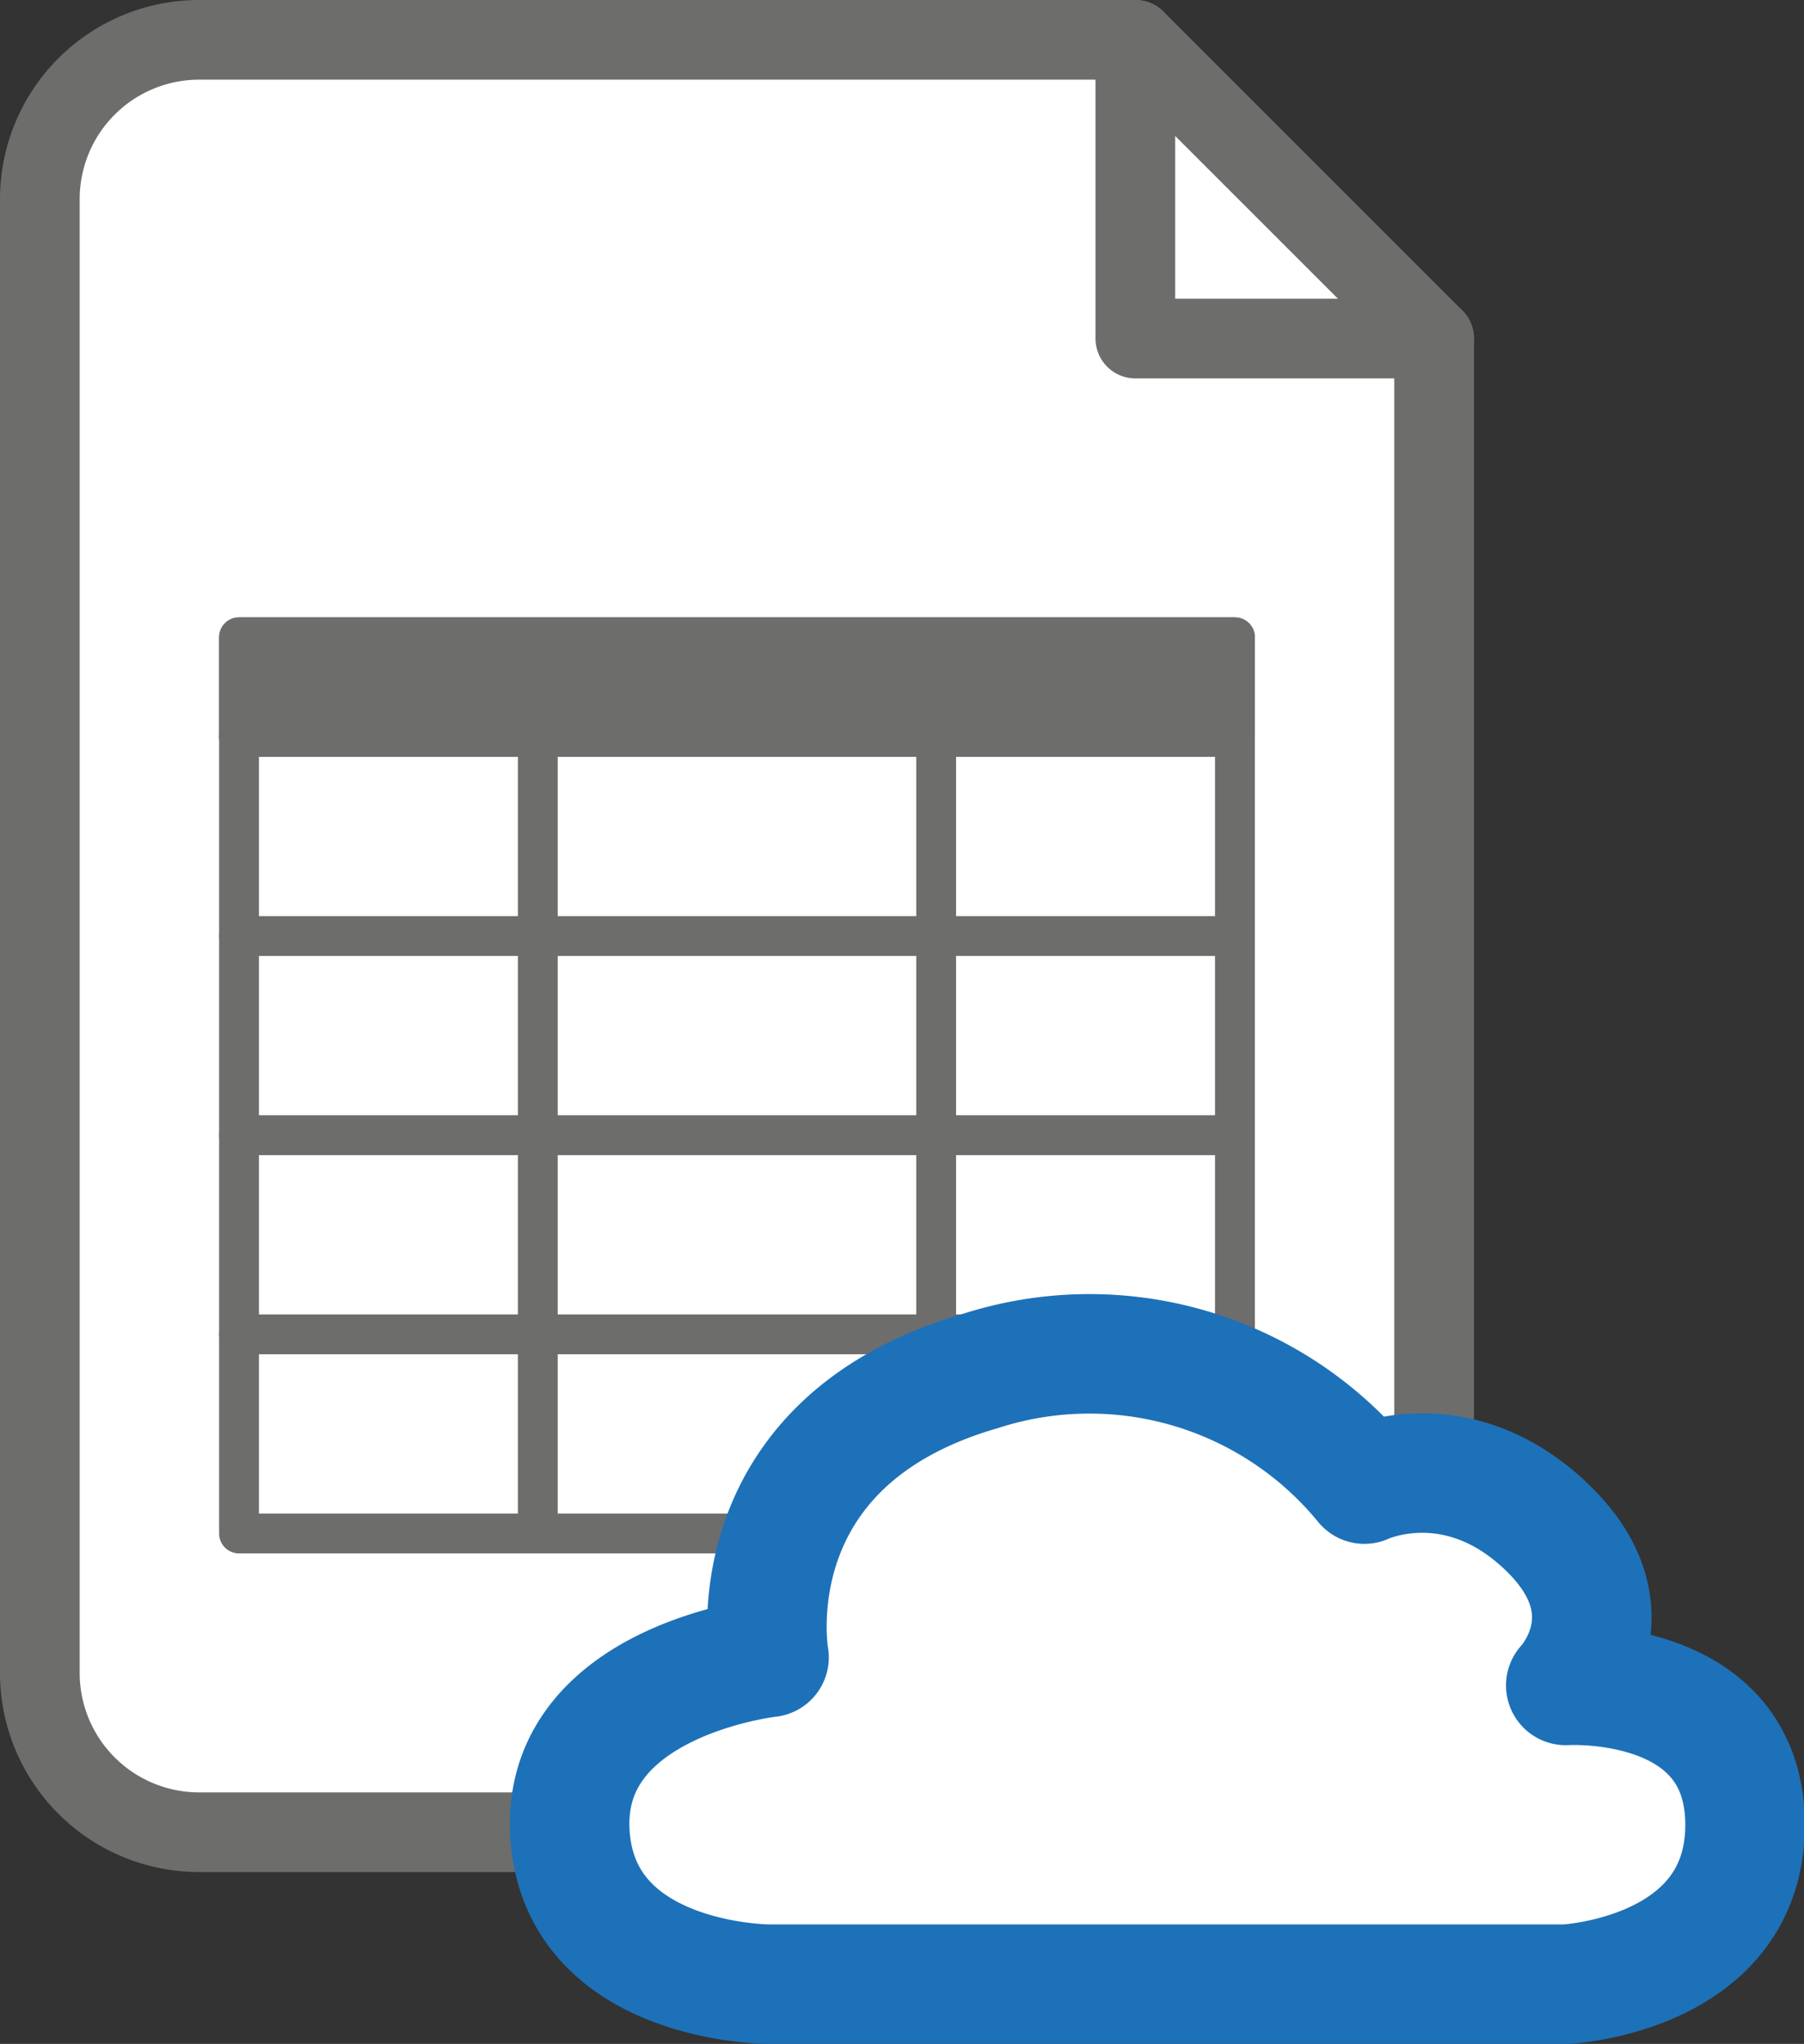 <svg xmlns="http://www.w3.org/2000/svg" viewBox="0 0 90.57 102.63"><rect x="0" y="0" width="90.57" height="102.63" fill="#333333" stroke="none"/><g id="Capa_1" data-name="Capa 1"><path d="M95,30V97a8,8,0,0,1-8,8H33a8,8,0,0,1-8-8V23a8,8,0,0,1,8-8H80" transform="translate(-23 -13)" style="fill:#fff;stroke:#6d6d6c;stroke-linecap:round;stroke-linejoin:round;stroke-width:4px"/><polygon points="57 17 57 2 72 17 57 17" style="fill:#fff;stroke:#6d6d6c;stroke-linecap:round;stroke-linejoin:round;stroke-width:4px"/><rect x="12" y="32" width="50" height="45" style="fill:#fff;stroke:#6d6d6c;stroke-linecap:round;stroke-linejoin:round;stroke-width:2px"/><line x1="62" y1="67" x2="12" y2="67" style="fill:none;stroke:#6d6d6c;stroke-linecap:round;stroke-linejoin:round;stroke-width:2px"/><line x1="62" y1="57" x2="12" y2="57" style="fill:none;stroke:#6d6d6c;stroke-linecap:round;stroke-linejoin:round;stroke-width:2px"/><line x1="62" y1="47" x2="12" y2="47" style="fill:none;stroke:#6d6d6c;stroke-linecap:round;stroke-linejoin:round;stroke-width:2px"/><line x1="62" y1="37" x2="12" y2="37" style="fill:none;stroke:#6d6d6c;stroke-linecap:round;stroke-linejoin:round;stroke-width:2px"/><line x1="27" y1="77" x2="27" y2="37" style="fill:none;stroke:#6d6d6c;stroke-linecap:round;stroke-linejoin:round;stroke-width:2px"/><line x1="47" y1="77" x2="47" y2="37" style="fill:none;stroke:#6d6d6c;stroke-linecap:round;stroke-linejoin:round;stroke-width:2px"/><rect x="12" y="32" width="50" height="5" style="fill:#6d6d6c;stroke:#6d6d6c;stroke-linecap:round;stroke-linejoin:round;stroke-width:2px"/></g><g id="Capa_2" data-name="Capa 2"><path d="M61.61,112.63h40s9-.44,9-8-9-7-9-7,3.52-3.71-1-8-9.11-2.11-9.11-2.11a17.84,17.84,0,0,0-19.28-5.68C59.68,85.48,61.61,96.22,61.61,96.22s-10.4,1.15-10,8.78S61.61,112.63,61.61,112.63Z" transform="translate(-23 -13)" style="fill:#fff;stroke:#1d71b8;stroke-linecap:round;stroke-linejoin:round;stroke-width:6px"/></g></svg>